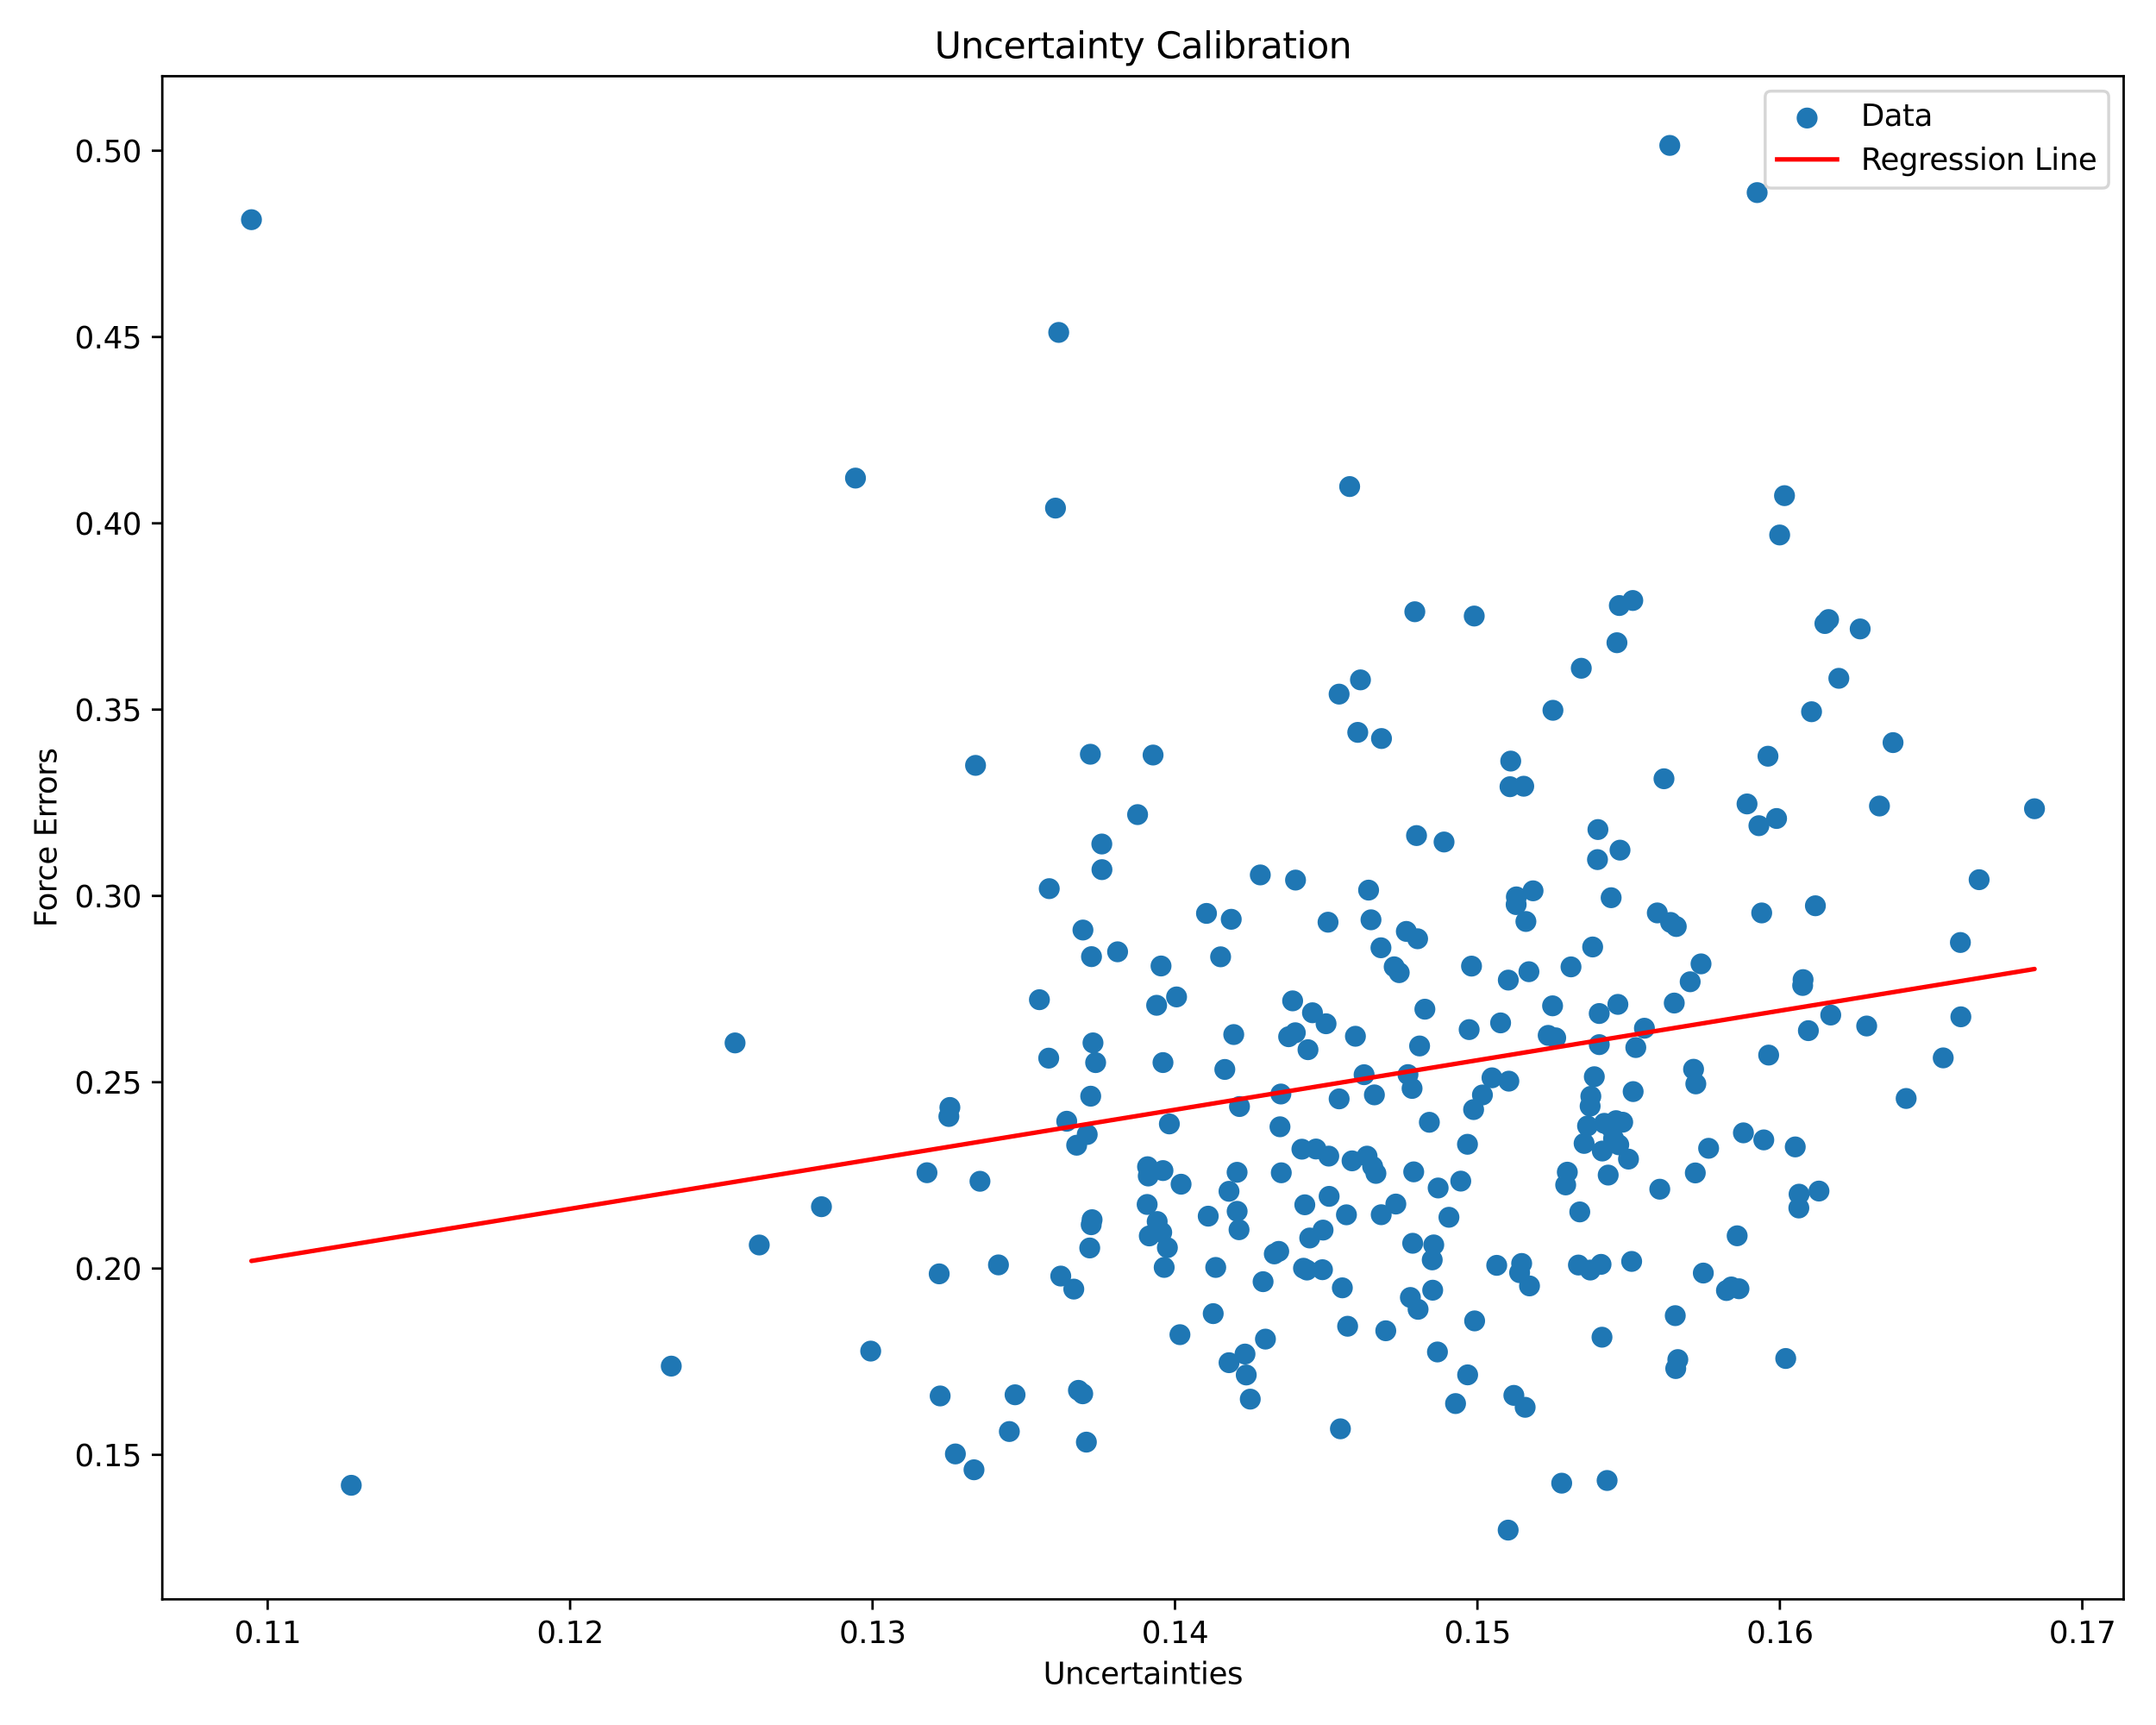 <?xml version="1.0" encoding="utf-8" standalone="no"?>
<!DOCTYPE svg PUBLIC "-//W3C//DTD SVG 1.1//EN"
  "http://www.w3.org/Graphics/SVG/1.1/DTD/svg11.dtd">
<svg xmlns:xlink="http://www.w3.org/1999/xlink" width="720pt" height="576pt" viewBox="0 0 720 576" xmlns="http://www.w3.org/2000/svg" version="1.1">
 <defs>
  <style type="text/css">*{stroke-linejoin: round; stroke-linecap: butt}</style>
 </defs>
 <g id="figure_1">
  <g id="patch_1">
   <path d="M 0 576 
L 720 576 
L 720 0 
L 0 0 
z
" style="fill: #ffffff"/>
  </g>
  <g id="axes_1">
   <g id="patch_2">
    <path d="M 54.2 534.04 
L 709.2 534.04 
L 709.2 25.44 
L 54.2 25.44 
z
" style="fill: #ffffff"/>
   </g>
   <g id="PathCollection_1">
    <defs>
     <path id="m705a60fde0" d="M 0 3 
C 0.796 3 1.559 2.684 2.121 2.121 
C 2.684 1.559 3 0.796 3 0 
C 3 -0.796 2.684 -1.559 2.121 -2.121 
C 1.559 -2.684 0.796 -3 0 -3 
C -0.796 -3 -1.559 -2.684 -2.121 -2.121 
C -2.684 -1.559 -3 -0.796 -3 0 
C -3 0.796 -2.684 1.559 -2.121 2.121 
C -1.559 2.684 -0.796 3 0 3 
z
" style="stroke: #1f77b4"/>
    </defs>
    <g clip-path="url(#p1c30ce572f)">
     <use xlink:href="#m705a60fde0" x="603.911" y="344.147" style="fill: #1f77b4; stroke: #1f77b4"/>
     <use xlink:href="#m705a60fde0" x="535.753" y="375.093" style="fill: #1f77b4; stroke: #1f77b4"/>
     <use xlink:href="#m705a60fde0" x="333.438" y="422.367" style="fill: #1f77b4; stroke: #1f77b4"/>
     <use xlink:href="#m705a60fde0" x="439.474" y="383.667" style="fill: #1f77b4; stroke: #1f77b4"/>
     <use xlink:href="#m705a60fde0" x="432.572" y="344.849" style="fill: #1f77b4; stroke: #1f77b4"/>
     <use xlink:href="#m705a60fde0" x="364.13" y="251.852" style="fill: #1f77b4; stroke: #1f77b4"/>
     <use xlink:href="#m705a60fde0" x="636.564" y="366.792" style="fill: #1f77b4; stroke: #1f77b4"/>
     <use xlink:href="#m705a60fde0" x="361.579" y="465.404" style="fill: #1f77b4; stroke: #1f77b4"/>
     <use xlink:href="#m705a60fde0" x="427.89" y="391.609" style="fill: #1f77b4; stroke: #1f77b4"/>
     <use xlink:href="#m705a60fde0" x="390.511" y="375.292" style="fill: #1f77b4; stroke: #1f77b4"/>
     <use xlink:href="#m705a60fde0" x="457.845" y="307.134" style="fill: #1f77b4; stroke: #1f77b4"/>
     <use xlink:href="#m705a60fde0" x="545.396" y="364.498" style="fill: #1f77b4; stroke: #1f77b4"/>
     <use xlink:href="#m705a60fde0" x="566.15" y="391.656" style="fill: #1f77b4; stroke: #1f77b4"/>
     <use xlink:href="#m705a60fde0" x="430.344" y="346.175" style="fill: #1f77b4; stroke: #1f77b4"/>
     <use xlink:href="#m705a60fde0" x="365.006" y="348.232" style="fill: #1f77b4; stroke: #1f77b4"/>
     <use xlink:href="#m705a60fde0" x="431.677" y="334.202" style="fill: #1f77b4; stroke: #1f77b4"/>
     <use xlink:href="#m705a60fde0" x="614.083" y="226.498" style="fill: #1f77b4; stroke: #1f77b4"/>
     <use xlink:href="#m705a60fde0" x="412.011" y="345.451" style="fill: #1f77b4; stroke: #1f77b4"/>
     <use xlink:href="#m705a60fde0" x="570.6" y="383.431" style="fill: #1f77b4; stroke: #1f77b4"/>
     <use xlink:href="#m705a60fde0" x="447.208" y="366.925" style="fill: #1f77b4; stroke: #1f77b4"/>
     <use xlink:href="#m705a60fde0" x="480.274" y="396.681" style="fill: #1f77b4; stroke: #1f77b4"/>
     <use xlink:href="#m705a60fde0" x="522.862" y="395.664" style="fill: #1f77b4; stroke: #1f77b4"/>
     <use xlink:href="#m705a60fde0" x="627.651" y="269.136" style="fill: #1f77b4; stroke: #1f77b4"/>
     <use xlink:href="#m705a60fde0" x="511.969" y="297.457" style="fill: #1f77b4; stroke: #1f77b4"/>
     <use xlink:href="#m705a60fde0" x="606.254" y="302.448" style="fill: #1f77b4; stroke: #1f77b4"/>
     <use xlink:href="#m705a60fde0" x="478.806" y="415.694" style="fill: #1f77b4; stroke: #1f77b4"/>
     <use xlink:href="#m705a60fde0" x="447.636" y="477.103" style="fill: #1f77b4; stroke: #1f77b4"/>
     <use xlink:href="#m705a60fde0" x="471.001" y="433.241" style="fill: #1f77b4; stroke: #1f77b4"/>
     <use xlink:href="#m705a60fde0" x="224.173" y="456.165" style="fill: #1f77b4; stroke: #1f77b4"/>
     <use xlink:href="#m705a60fde0" x="274.326" y="402.936" style="fill: #1f77b4; stroke: #1f77b4"/>
     <use xlink:href="#m705a60fde0" x="413.933" y="369.486" style="fill: #1f77b4; stroke: #1f77b4"/>
     <use xlink:href="#m705a60fde0" x="557.624" y="48.558" style="fill: #1f77b4; stroke: #1f77b4"/>
     <use xlink:href="#m705a60fde0" x="538.069" y="376.578" style="fill: #1f77b4; stroke: #1f77b4"/>
     <use xlink:href="#m705a60fde0" x="536.697" y="494.355" style="fill: #1f77b4; stroke: #1f77b4"/>
     <use xlink:href="#m705a60fde0" x="564.438" y="327.826" style="fill: #1f77b4; stroke: #1f77b4"/>
     <use xlink:href="#m705a60fde0" x="473.051" y="279.007" style="fill: #1f77b4; stroke: #1f77b4"/>
     <use xlink:href="#m705a60fde0" x="353.562" y="110.999" style="fill: #1f77b4; stroke: #1f77b4"/>
     <use xlink:href="#m705a60fde0" x="383.092" y="402.187" style="fill: #1f77b4; stroke: #1f77b4"/>
     <use xlink:href="#m705a60fde0" x="387.73" y="322.553" style="fill: #1f77b4; stroke: #1f77b4"/>
     <use xlink:href="#m705a60fde0" x="503.699" y="327.264" style="fill: #1f77b4; stroke: #1f77b4"/>
     <use xlink:href="#m705a60fde0" x="679.427" y="270.051" style="fill: #1f77b4; stroke: #1f77b4"/>
     <use xlink:href="#m705a60fde0" x="457.046" y="297.222" style="fill: #1f77b4; stroke: #1f77b4"/>
     <use xlink:href="#m705a60fde0" x="411.177" y="306.963" style="fill: #1f77b4; stroke: #1f77b4"/>
     <use xlink:href="#m705a60fde0" x="471.769" y="415.143" style="fill: #1f77b4; stroke: #1f77b4"/>
     <use xlink:href="#m705a60fde0" x="350.221" y="353.329" style="fill: #1f77b4; stroke: #1f77b4"/>
     <use xlink:href="#m705a60fde0" x="503.654" y="510.922" style="fill: #1f77b4; stroke: #1f77b4"/>
     <use xlink:href="#m705a60fde0" x="473.412" y="313.468" style="fill: #1f77b4; stroke: #1f77b4"/>
     <use xlink:href="#m705a60fde0" x="478.452" y="430.815" style="fill: #1f77b4; stroke: #1f77b4"/>
     <use xlink:href="#m705a60fde0" x="654.833" y="339.527" style="fill: #1f77b4; stroke: #1f77b4"/>
     <use xlink:href="#m705a60fde0" x="621.208" y="210.009" style="fill: #1f77b4; stroke: #1f77b4"/>
     <use xlink:href="#m705a60fde0" x="519.528" y="346.544" style="fill: #1f77b4; stroke: #1f77b4"/>
     <use xlink:href="#m705a60fde0" x="388.783" y="423.205" style="fill: #1f77b4; stroke: #1f77b4"/>
     <use xlink:href="#m705a60fde0" x="588.325" y="304.841" style="fill: #1f77b4; stroke: #1f77b4"/>
     <use xlink:href="#m705a60fde0" x="427.455" y="376.247" style="fill: #1f77b4; stroke: #1f77b4"/>
     <use xlink:href="#m705a60fde0" x="453.424" y="244.549" style="fill: #1f77b4; stroke: #1f77b4"/>
     <use xlink:href="#m705a60fde0" x="518.487" y="335.858" style="fill: #1f77b4; stroke: #1f77b4"/>
     <use xlink:href="#m705a60fde0" x="356.234" y="374.399" style="fill: #1f77b4; stroke: #1f77b4"/>
     <use xlink:href="#m705a60fde0" x="413.129" y="391.446" style="fill: #1f77b4; stroke: #1f77b4"/>
     <use xlink:href="#m705a60fde0" x="600.807" y="398.749" style="fill: #1f77b4; stroke: #1f77b4"/>
     <use xlink:href="#m705a60fde0" x="325.27" y="490.781" style="fill: #1f77b4; stroke: #1f77b4"/>
     <use xlink:href="#m705a60fde0" x="504.511" y="254.137" style="fill: #1f77b4; stroke: #1f77b4"/>
     <use xlink:href="#m705a60fde0" x="527.57" y="404.676" style="fill: #1f77b4; stroke: #1f77b4"/>
     <use xlink:href="#m705a60fde0" x="611.379" y="338.941" style="fill: #1f77b4; stroke: #1f77b4"/>
     <use xlink:href="#m705a60fde0" x="492.323" y="205.702" style="fill: #1f77b4; stroke: #1f77b4"/>
     <use xlink:href="#m705a60fde0" x="543.842" y="387.041" style="fill: #1f77b4; stroke: #1f77b4"/>
     <use xlink:href="#m705a60fde0" x="538.852" y="380.206" style="fill: #1f77b4; stroke: #1f77b4"/>
     <use xlink:href="#m705a60fde0" x="602.143" y="327.108" style="fill: #1f77b4; stroke: #1f77b4"/>
     <use xlink:href="#m705a60fde0" x="403.489" y="406.094" style="fill: #1f77b4; stroke: #1f77b4"/>
     <use xlink:href="#m705a60fde0" x="448.276" y="430.025" style="fill: #1f77b4; stroke: #1f77b4"/>
     <use xlink:href="#m705a60fde0" x="363.081" y="378.826" style="fill: #1f77b4; stroke: #1f77b4"/>
     <use xlink:href="#m705a60fde0" x="461.26" y="405.611" style="fill: #1f77b4; stroke: #1f77b4"/>
     <use xlink:href="#m705a60fde0" x="540.589" y="382.263" style="fill: #1f77b4; stroke: #1f77b4"/>
     <use xlink:href="#m705a60fde0" x="565.567" y="357.037" style="fill: #1f77b4; stroke: #1f77b4"/>
     <use xlink:href="#m705a60fde0" x="405.157" y="438.638" style="fill: #1f77b4; stroke: #1f77b4"/>
     <use xlink:href="#m705a60fde0" x="436.808" y="350.506" style="fill: #1f77b4; stroke: #1f77b4"/>
     <use xlink:href="#m705a60fde0" x="417.53" y="467.19" style="fill: #1f77b4; stroke: #1f77b4"/>
     <use xlink:href="#m705a60fde0" x="388.382" y="354.808" style="fill: #1f77b4; stroke: #1f77b4"/>
     <use xlink:href="#m705a60fde0" x="490.121" y="459.082" style="fill: #1f77b4; stroke: #1f77b4"/>
     <use xlink:href="#m705a60fde0" x="531.264" y="366.076" style="fill: #1f77b4; stroke: #1f77b4"/>
     <use xlink:href="#m705a60fde0" x="531.025" y="369.36" style="fill: #1f77b4; stroke: #1f77b4"/>
     <use xlink:href="#m705a60fde0" x="546.279" y="349.79" style="fill: #1f77b4; stroke: #1f77b4"/>
     <use xlink:href="#m705a60fde0" x="589.019" y="380.629" style="fill: #1f77b4; stroke: #1f77b4"/>
     <use xlink:href="#m705a60fde0" x="472.483" y="204.269" style="fill: #1f77b4; stroke: #1f77b4"/>
     <use xlink:href="#m705a60fde0" x="568.062" y="321.85" style="fill: #1f77b4; stroke: #1f77b4"/>
     <use xlink:href="#m705a60fde0" x="594.325" y="178.635" style="fill: #1f77b4; stroke: #1f77b4"/>
     <use xlink:href="#m705a60fde0" x="505.557" y="465.935" style="fill: #1f77b4; stroke: #1f77b4"/>
     <use xlink:href="#m705a60fde0" x="507.476" y="424.964" style="fill: #1f77b4; stroke: #1f77b4"/>
     <use xlink:href="#m705a60fde0" x="559.618" y="456.98" style="fill: #1f77b4; stroke: #1f77b4"/>
     <use xlink:href="#m705a60fde0" x="337.075" y="478.005" style="fill: #1f77b4; stroke: #1f77b4"/>
     <use xlink:href="#m705a60fde0" x="576.55" y="430.925" style="fill: #1f77b4; stroke: #1f77b4"/>
     <use xlink:href="#m705a60fde0" x="442.841" y="341.842" style="fill: #1f77b4; stroke: #1f77b4"/>
     <use xlink:href="#m705a60fde0" x="383.806" y="412.695" style="fill: #1f77b4; stroke: #1f77b4"/>
     <use xlink:href="#m705a60fde0" x="648.942" y="353.242" style="fill: #1f77b4; stroke: #1f77b4"/>
     <use xlink:href="#m705a60fde0" x="555.692" y="260.038" style="fill: #1f77b4; stroke: #1f77b4"/>
     <use xlink:href="#m705a60fde0" x="359.556" y="382.402" style="fill: #1f77b4; stroke: #1f77b4"/>
     <use xlink:href="#m705a60fde0" x="504.268" y="262.693" style="fill: #1f77b4; stroke: #1f77b4"/>
     <use xlink:href="#m705a60fde0" x="364.41" y="408.95" style="fill: #1f77b4; stroke: #1f77b4"/>
     <use xlink:href="#m705a60fde0" x="506.324" y="302.058" style="fill: #1f77b4; stroke: #1f77b4"/>
     <use xlink:href="#m705a60fde0" x="590.648" y="352.307" style="fill: #1f77b4; stroke: #1f77b4"/>
     <use xlink:href="#m705a60fde0" x="472.112" y="391.3" style="fill: #1f77b4; stroke: #1f77b4"/>
     <use xlink:href="#m705a60fde0" x="549.157" y="343.34" style="fill: #1f77b4; stroke: #1f77b4"/>
     <use xlink:href="#m705a60fde0" x="503.883" y="361.012" style="fill: #1f77b4; stroke: #1f77b4"/>
     <use xlink:href="#m705a60fde0" x="534.079" y="348.817" style="fill: #1f77b4; stroke: #1f77b4"/>
     <use xlink:href="#m705a60fde0" x="316.875" y="372.81" style="fill: #1f77b4; stroke: #1f77b4"/>
     <use xlink:href="#m705a60fde0" x="537.058" y="392.374" style="fill: #1f77b4; stroke: #1f77b4"/>
     <use xlink:href="#m705a60fde0" x="596.349" y="453.617" style="fill: #1f77b4; stroke: #1f77b4"/>
     <use xlink:href="#m705a60fde0" x="458.982" y="365.593" style="fill: #1f77b4; stroke: #1f77b4"/>
     <use xlink:href="#m705a60fde0" x="553.459" y="304.836" style="fill: #1f77b4; stroke: #1f77b4"/>
     <use xlink:href="#m705a60fde0" x="529.016" y="381.801" style="fill: #1f77b4; stroke: #1f77b4"/>
     <use xlink:href="#m705a60fde0" x="458.394" y="389.495" style="fill: #1f77b4; stroke: #1f77b4"/>
     <use xlink:href="#m705a60fde0" x="441.839" y="410.74" style="fill: #1f77b4; stroke: #1f77b4"/>
     <use xlink:href="#m705a60fde0" x="566.323" y="361.928" style="fill: #1f77b4; stroke: #1f77b4"/>
     <use xlink:href="#m705a60fde0" x="325.786" y="255.571" style="fill: #1f77b4; stroke: #1f77b4"/>
     <use xlink:href="#m705a60fde0" x="590.42" y="252.512" style="fill: #1f77b4; stroke: #1f77b4"/>
     <use xlink:href="#m705a60fde0" x="394.043" y="445.663" style="fill: #1f77b4; stroke: #1f77b4"/>
     <use xlink:href="#m705a60fde0" x="498.248" y="359.899" style="fill: #1f77b4; stroke: #1f77b4"/>
     <use xlink:href="#m705a60fde0" x="319.053" y="485.488" style="fill: #1f77b4; stroke: #1f77b4"/>
     <use xlink:href="#m705a60fde0" x="338.981" y="465.737" style="fill: #1f77b4; stroke: #1f77b4"/>
     <use xlink:href="#m705a60fde0" x="533.631" y="276.996" style="fill: #1f77b4; stroke: #1f77b4"/>
     <use xlink:href="#m705a60fde0" x="379.901" y="272.007" style="fill: #1f77b4; stroke: #1f77b4"/>
     <use xlink:href="#m705a60fde0" x="410.428" y="397.795" style="fill: #1f77b4; stroke: #1f77b4"/>
     <use xlink:href="#m705a60fde0" x="475.84" y="336.987" style="fill: #1f77b4; stroke: #1f77b4"/>
     <use xlink:href="#m705a60fde0" x="559.121" y="334.931" style="fill: #1f77b4; stroke: #1f77b4"/>
     <use xlink:href="#m705a60fde0" x="425.553" y="418.696" style="fill: #1f77b4; stroke: #1f77b4"/>
     <use xlink:href="#m705a60fde0" x="545.271" y="200.512" style="fill: #1f77b4; stroke: #1f77b4"/>
     <use xlink:href="#m705a60fde0" x="480.039" y="451.441" style="fill: #1f77b4; stroke: #1f77b4"/>
     <use xlink:href="#m705a60fde0" x="506.396" y="299.481" style="fill: #1f77b4; stroke: #1f77b4"/>
     <use xlink:href="#m705a60fde0" x="528.074" y="223.144" style="fill: #1f77b4; stroke: #1f77b4"/>
     <use xlink:href="#m705a60fde0" x="454.329" y="227.019" style="fill: #1f77b4; stroke: #1f77b4"/>
     <use xlink:href="#m705a60fde0" x="486.081" y="468.668" style="fill: #1f77b4; stroke: #1f77b4"/>
     <use xlink:href="#m705a60fde0" x="313.968" y="466.127" style="fill: #1f77b4; stroke: #1f77b4"/>
     <use xlink:href="#m705a60fde0" x="416.187" y="459.124" style="fill: #1f77b4; stroke: #1f77b4"/>
     <use xlink:href="#m705a60fde0" x="394.424" y="395.423" style="fill: #1f77b4; stroke: #1f77b4"/>
     <use xlink:href="#m705a60fde0" x="523.41" y="391.404" style="fill: #1f77b4; stroke: #1f77b4"/>
     <use xlink:href="#m705a60fde0" x="405.994" y="423.215" style="fill: #1f77b4; stroke: #1f77b4"/>
     <use xlink:href="#m705a60fde0" x="470.195" y="358.82" style="fill: #1f77b4; stroke: #1f77b4"/>
     <use xlink:href="#m705a60fde0" x="388.38" y="390.872" style="fill: #1f77b4; stroke: #1f77b4"/>
     <use xlink:href="#m705a60fde0" x="290.774" y="451.149" style="fill: #1f77b4; stroke: #1f77b4"/>
     <use xlink:href="#m705a60fde0" x="539.984" y="214.613" style="fill: #1f77b4; stroke: #1f77b4"/>
     <use xlink:href="#m705a60fde0" x="473.57" y="437.199" style="fill: #1f77b4; stroke: #1f77b4"/>
     <use xlink:href="#m705a60fde0" x="313.644" y="425.358" style="fill: #1f77b4; stroke: #1f77b4"/>
     <use xlink:href="#m705a60fde0" x="587.391" y="275.71" style="fill: #1f77b4; stroke: #1f77b4"/>
     <use xlink:href="#m705a60fde0" x="509.326" y="469.916" style="fill: #1f77b4; stroke: #1f77b4"/>
     <use xlink:href="#m705a60fde0" x="541.008" y="283.877" style="fill: #1f77b4; stroke: #1f77b4"/>
     <use xlink:href="#m705a60fde0" x="557.899" y="308.016" style="fill: #1f77b4; stroke: #1f77b4"/>
     <use xlink:href="#m705a60fde0" x="383.227" y="389.585" style="fill: #1f77b4; stroke: #1f77b4"/>
     <use xlink:href="#m705a60fde0" x="492.455" y="441.065" style="fill: #1f77b4; stroke: #1f77b4"/>
     <use xlink:href="#m705a60fde0" x="83.973" y="73.355" style="fill: #1f77b4; stroke: #1f77b4"/>
     <use xlink:href="#m705a60fde0" x="347.115" y="333.813" style="fill: #1f77b4; stroke: #1f77b4"/>
     <use xlink:href="#m705a60fde0" x="540.294" y="335.376" style="fill: #1f77b4; stroke: #1f77b4"/>
     <use xlink:href="#m705a60fde0" x="487.824" y="394.393" style="fill: #1f77b4; stroke: #1f77b4"/>
     <use xlink:href="#m705a60fde0" x="364.703" y="407.274" style="fill: #1f77b4; stroke: #1f77b4"/>
     <use xlink:href="#m705a60fde0" x="443.746" y="386.039" style="fill: #1f77b4; stroke: #1f77b4"/>
     <use xlink:href="#m705a60fde0" x="623.384" y="342.597" style="fill: #1f77b4; stroke: #1f77b4"/>
     <use xlink:href="#m705a60fde0" x="386.444" y="407.879" style="fill: #1f77b4; stroke: #1f77b4"/>
     <use xlink:href="#m705a60fde0" x="578.186" y="429.733" style="fill: #1f77b4; stroke: #1f77b4"/>
     <use xlink:href="#m705a60fde0" x="450.72" y="162.469" style="fill: #1f77b4; stroke: #1f77b4"/>
     <use xlink:href="#m705a60fde0" x="541.904" y="374.722" style="fill: #1f77b4; stroke: #1f77b4"/>
     <use xlink:href="#m705a60fde0" x="466.142" y="402.046" style="fill: #1f77b4; stroke: #1f77b4"/>
     <use xlink:href="#m705a60fde0" x="434.773" y="383.728" style="fill: #1f77b4; stroke: #1f77b4"/>
     <use xlink:href="#m705a60fde0" x="583.426" y="268.444" style="fill: #1f77b4; stroke: #1f77b4"/>
     <use xlink:href="#m705a60fde0" x="461.351" y="246.604" style="fill: #1f77b4; stroke: #1f77b4"/>
     <use xlink:href="#m705a60fde0" x="492.112" y="370.502" style="fill: #1f77b4; stroke: #1f77b4"/>
     <use xlink:href="#m705a60fde0" x="117.307" y="495.956" style="fill: #1f77b4; stroke: #1f77b4"/>
     <use xlink:href="#m705a60fde0" x="392.917" y="332.888" style="fill: #1f77b4; stroke: #1f77b4"/>
     <use xlink:href="#m705a60fde0" x="387.96" y="411.519" style="fill: #1f77b4; stroke: #1f77b4"/>
     <use xlink:href="#m705a60fde0" x="450.043" y="442.853" style="fill: #1f77b4; stroke: #1f77b4"/>
     <use xlink:href="#m705a60fde0" x="610.656" y="206.877" style="fill: #1f77b4; stroke: #1f77b4"/>
     <use xlink:href="#m705a60fde0" x="530.161" y="375.971" style="fill: #1f77b4; stroke: #1f77b4"/>
     <use xlink:href="#m705a60fde0" x="508.852" y="262.533" style="fill: #1f77b4; stroke: #1f77b4"/>
     <use xlink:href="#m705a60fde0" x="413.779" y="410.624" style="fill: #1f77b4; stroke: #1f77b4"/>
     <use xlink:href="#m705a60fde0" x="461.173" y="316.475" style="fill: #1f77b4; stroke: #1f77b4"/>
     <use xlink:href="#m705a60fde0" x="490.066" y="382.094" style="fill: #1f77b4; stroke: #1f77b4"/>
     <use xlink:href="#m705a60fde0" x="407.626" y="319.493" style="fill: #1f77b4; stroke: #1f77b4"/>
     <use xlink:href="#m705a60fde0" x="364.244" y="366.032" style="fill: #1f77b4; stroke: #1f77b4"/>
     <use xlink:href="#m705a60fde0" x="495.059" y="365.621" style="fill: #1f77b4; stroke: #1f77b4"/>
     <use xlink:href="#m705a60fde0" x="435.309" y="423.48" style="fill: #1f77b4; stroke: #1f77b4"/>
     <use xlink:href="#m705a60fde0" x="420.881" y="292.151" style="fill: #1f77b4; stroke: #1f77b4"/>
     <use xlink:href="#m705a60fde0" x="437.385" y="413.384" style="fill: #1f77b4; stroke: #1f77b4"/>
     <use xlink:href="#m705a60fde0" x="432.646" y="293.869" style="fill: #1f77b4; stroke: #1f77b4"/>
     <use xlink:href="#m705a60fde0" x="462.783" y="444.36" style="fill: #1f77b4; stroke: #1f77b4"/>
     <use xlink:href="#m705a60fde0" x="358.595" y="430.446" style="fill: #1f77b4; stroke: #1f77b4"/>
     <use xlink:href="#m705a60fde0" x="421.811" y="427.972" style="fill: #1f77b4; stroke: #1f77b4"/>
     <use xlink:href="#m705a60fde0" x="365.891" y="354.82" style="fill: #1f77b4; stroke: #1f77b4"/>
     <use xlink:href="#m705a60fde0" x="427.033" y="417.846" style="fill: #1f77b4; stroke: #1f77b4"/>
     <use xlink:href="#m705a60fde0" x="389.849" y="416.619" style="fill: #1f77b4; stroke: #1f77b4"/>
     <use xlink:href="#m705a60fde0" x="534.674" y="422.184" style="fill: #1f77b4; stroke: #1f77b4"/>
     <use xlink:href="#m705a60fde0" x="449.648" y="405.639" style="fill: #1f77b4; stroke: #1f77b4"/>
     <use xlink:href="#m705a60fde0" x="456.529" y="386.048" style="fill: #1f77b4; stroke: #1f77b4"/>
     <use xlink:href="#m705a60fde0" x="438.301" y="338.175" style="fill: #1f77b4; stroke: #1f77b4"/>
     <use xlink:href="#m705a60fde0" x="363.921" y="416.713" style="fill: #1f77b4; stroke: #1f77b4"/>
     <use xlink:href="#m705a60fde0" x="253.556" y="415.718" style="fill: #1f77b4; stroke: #1f77b4"/>
     <use xlink:href="#m705a60fde0" x="609.43" y="208.203" style="fill: #1f77b4; stroke: #1f77b4"/>
     <use xlink:href="#m705a60fde0" x="367.999" y="290.384" style="fill: #1f77b4; stroke: #1f77b4"/>
     <use xlink:href="#m705a60fde0" x="593.293" y="273.306" style="fill: #1f77b4; stroke: #1f77b4"/>
     <use xlink:href="#m705a60fde0" x="604.972" y="237.658" style="fill: #1f77b4; stroke: #1f77b4"/>
     <use xlink:href="#m705a60fde0" x="560.314" y="453.979" style="fill: #1f77b4; stroke: #1f77b4"/>
     <use xlink:href="#m705a60fde0" x="531.082" y="424.089" style="fill: #1f77b4; stroke: #1f77b4"/>
     <use xlink:href="#m705a60fde0" x="499.835" y="422.515" style="fill: #1f77b4; stroke: #1f77b4"/>
     <use xlink:href="#m705a60fde0" x="352.484" y="169.662" style="fill: #1f77b4; stroke: #1f77b4"/>
     <use xlink:href="#m705a60fde0" x="459.491" y="391.813" style="fill: #1f77b4; stroke: #1f77b4"/>
     <use xlink:href="#m705a60fde0" x="539.675" y="374.199" style="fill: #1f77b4; stroke: #1f77b4"/>
     <use xlink:href="#m705a60fde0" x="544.893" y="421.208" style="fill: #1f77b4; stroke: #1f77b4"/>
     <use xlink:href="#m705a60fde0" x="350.398" y="296.731" style="fill: #1f77b4; stroke: #1f77b4"/>
     <use xlink:href="#m705a60fde0" x="580.125" y="412.648" style="fill: #1f77b4; stroke: #1f77b4"/>
     <use xlink:href="#m705a60fde0" x="509.576" y="307.692" style="fill: #1f77b4; stroke: #1f77b4"/>
     <use xlink:href="#m705a60fde0" x="427.751" y="365.307" style="fill: #1f77b4; stroke: #1f77b4"/>
     <use xlink:href="#m705a60fde0" x="386.26" y="335.682" style="fill: #1f77b4; stroke: #1f77b4"/>
     <use xlink:href="#m705a60fde0" x="582.215" y="378.273" style="fill: #1f77b4; stroke: #1f77b4"/>
     <use xlink:href="#m705a60fde0" x="245.473" y="348.246" style="fill: #1f77b4; stroke: #1f77b4"/>
     <use xlink:href="#m705a60fde0" x="441.639" y="423.971" style="fill: #1f77b4; stroke: #1f77b4"/>
     <use xlink:href="#m705a60fde0" x="452.645" y="346.023" style="fill: #1f77b4; stroke: #1f77b4"/>
     <use xlink:href="#m705a60fde0" x="435.743" y="402.296" style="fill: #1f77b4; stroke: #1f77b4"/>
     <use xlink:href="#m705a60fde0" x="531.869" y="316.207" style="fill: #1f77b4; stroke: #1f77b4"/>
     <use xlink:href="#m705a60fde0" x="559.798" y="309.378" style="fill: #1f77b4; stroke: #1f77b4"/>
     <use xlink:href="#m705a60fde0" x="469.646" y="311.008" style="fill: #1f77b4; stroke: #1f77b4"/>
     <use xlink:href="#m705a60fde0" x="535.091" y="384.343" style="fill: #1f77b4; stroke: #1f77b4"/>
     <use xlink:href="#m705a60fde0" x="510.783" y="429.383" style="fill: #1f77b4; stroke: #1f77b4"/>
     <use xlink:href="#m705a60fde0" x="362.797" y="481.545" style="fill: #1f77b4; stroke: #1f77b4"/>
     <use xlink:href="#m705a60fde0" x="517.02" y="345.727" style="fill: #1f77b4; stroke: #1f77b4"/>
     <use xlink:href="#m705a60fde0" x="586.801" y="64.311" style="fill: #1f77b4; stroke: #1f77b4"/>
     <use xlink:href="#m705a60fde0" x="490.626" y="343.796" style="fill: #1f77b4; stroke: #1f77b4"/>
     <use xlink:href="#m705a60fde0" x="568.826" y="425.089" style="fill: #1f77b4; stroke: #1f77b4"/>
     <use xlink:href="#m705a60fde0" x="533.486" y="287.033" style="fill: #1f77b4; stroke: #1f77b4"/>
     <use xlink:href="#m705a60fde0" x="491.418" y="322.599" style="fill: #1f77b4; stroke: #1f77b4"/>
     <use xlink:href="#m705a60fde0" x="559.456" y="439.313" style="fill: #1f77b4; stroke: #1f77b4"/>
     <use xlink:href="#m705a60fde0" x="471.563" y="363.446" style="fill: #1f77b4; stroke: #1f77b4"/>
     <use xlink:href="#m705a60fde0" x="554.287" y="397.091" style="fill: #1f77b4; stroke: #1f77b4"/>
     <use xlink:href="#m705a60fde0" x="632.183" y="247.969" style="fill: #1f77b4; stroke: #1f77b4"/>
     <use xlink:href="#m705a60fde0" x="660.932" y="293.742" style="fill: #1f77b4; stroke: #1f77b4"/>
     <use xlink:href="#m705a60fde0" x="602.003" y="329.062" style="fill: #1f77b4; stroke: #1f77b4"/>
     <use xlink:href="#m705a60fde0" x="360.146" y="464.253" style="fill: #1f77b4; stroke: #1f77b4"/>
     <use xlink:href="#m705a60fde0" x="534.99" y="446.509" style="fill: #1f77b4; stroke: #1f77b4"/>
     <use xlink:href="#m705a60fde0" x="373.225" y="317.819" style="fill: #1f77b4; stroke: #1f77b4"/>
     <use xlink:href="#m705a60fde0" x="443.503" y="307.935" style="fill: #1f77b4; stroke: #1f77b4"/>
     <use xlink:href="#m705a60fde0" x="327.263" y="394.445" style="fill: #1f77b4; stroke: #1f77b4"/>
     <use xlink:href="#m705a60fde0" x="455.545" y="358.86" style="fill: #1f77b4; stroke: #1f77b4"/>
     <use xlink:href="#m705a60fde0" x="410.443" y="455.018" style="fill: #1f77b4; stroke: #1f77b4"/>
     <use xlink:href="#m705a60fde0" x="422.598" y="447.149" style="fill: #1f77b4; stroke: #1f77b4"/>
     <use xlink:href="#m705a60fde0" x="443.867" y="399.482" style="fill: #1f77b4; stroke: #1f77b4"/>
     <use xlink:href="#m705a60fde0" x="607.45" y="397.711" style="fill: #1f77b4; stroke: #1f77b4"/>
     <use xlink:href="#m705a60fde0" x="483.876" y="406.464" style="fill: #1f77b4; stroke: #1f77b4"/>
     <use xlink:href="#m705a60fde0" x="309.568" y="391.587" style="fill: #1f77b4; stroke: #1f77b4"/>
     <use xlink:href="#m705a60fde0" x="364.508" y="319.437" style="fill: #1f77b4; stroke: #1f77b4"/>
     <use xlink:href="#m705a60fde0" x="413.148" y="404.478" style="fill: #1f77b4; stroke: #1f77b4"/>
     <use xlink:href="#m705a60fde0" x="409.03" y="357.103" style="fill: #1f77b4; stroke: #1f77b4"/>
     <use xlink:href="#m705a60fde0" x="383.463" y="392.686" style="fill: #1f77b4; stroke: #1f77b4"/>
     <use xlink:href="#m705a60fde0" x="599.527" y="382.972" style="fill: #1f77b4; stroke: #1f77b4"/>
     <use xlink:href="#m705a60fde0" x="436.464" y="424.085" style="fill: #1f77b4; stroke: #1f77b4"/>
     <use xlink:href="#m705a60fde0" x="600.725" y="403.365" style="fill: #1f77b4; stroke: #1f77b4"/>
     <use xlink:href="#m705a60fde0" x="361.654" y="310.549" style="fill: #1f77b4; stroke: #1f77b4"/>
     <use xlink:href="#m705a60fde0" x="474.079" y="349.264" style="fill: #1f77b4; stroke: #1f77b4"/>
     <use xlink:href="#m705a60fde0" x="524.64" y="322.853" style="fill: #1f77b4; stroke: #1f77b4"/>
     <use xlink:href="#m705a60fde0" x="521.53" y="495.25" style="fill: #1f77b4; stroke: #1f77b4"/>
     <use xlink:href="#m705a60fde0" x="532.425" y="359.532" style="fill: #1f77b4; stroke: #1f77b4"/>
     <use xlink:href="#m705a60fde0" x="467.272" y="324.783" style="fill: #1f77b4; stroke: #1f77b4"/>
     <use xlink:href="#m705a60fde0" x="654.68" y="314.715" style="fill: #1f77b4; stroke: #1f77b4"/>
     <use xlink:href="#m705a60fde0" x="527.12" y="422.412" style="fill: #1f77b4; stroke: #1f77b4"/>
     <use xlink:href="#m705a60fde0" x="508.163" y="421.888" style="fill: #1f77b4; stroke: #1f77b4"/>
     <use xlink:href="#m705a60fde0" x="447.197" y="231.775" style="fill: #1f77b4; stroke: #1f77b4"/>
     <use xlink:href="#m705a60fde0" x="534.067" y="338.427" style="fill: #1f77b4; stroke: #1f77b4"/>
     <use xlink:href="#m705a60fde0" x="510.586" y="324.468" style="fill: #1f77b4; stroke: #1f77b4"/>
     <use xlink:href="#m705a60fde0" x="580.734" y="430.332" style="fill: #1f77b4; stroke: #1f77b4"/>
     <use xlink:href="#m705a60fde0" x="538.043" y="299.758" style="fill: #1f77b4; stroke: #1f77b4"/>
     <use xlink:href="#m705a60fde0" x="540.779" y="202.194" style="fill: #1f77b4; stroke: #1f77b4"/>
     <use xlink:href="#m705a60fde0" x="415.771" y="452.137" style="fill: #1f77b4; stroke: #1f77b4"/>
     <use xlink:href="#m705a60fde0" x="482.244" y="281.155" style="fill: #1f77b4; stroke: #1f77b4"/>
     <use xlink:href="#m705a60fde0" x="285.69" y="159.641" style="fill: #1f77b4; stroke: #1f77b4"/>
     <use xlink:href="#m705a60fde0" x="354.241" y="426.098" style="fill: #1f77b4; stroke: #1f77b4"/>
     <use xlink:href="#m705a60fde0" x="478.297" y="420.693" style="fill: #1f77b4; stroke: #1f77b4"/>
     <use xlink:href="#m705a60fde0" x="595.94" y="165.506" style="fill: #1f77b4; stroke: #1f77b4"/>
     <use xlink:href="#m705a60fde0" x="367.952" y="281.825" style="fill: #1f77b4; stroke: #1f77b4"/>
     <use xlink:href="#m705a60fde0" x="451.519" y="387.623" style="fill: #1f77b4; stroke: #1f77b4"/>
     <use xlink:href="#m705a60fde0" x="385.071" y="252.115" style="fill: #1f77b4; stroke: #1f77b4"/>
     <use xlink:href="#m705a60fde0" x="501.132" y="341.556" style="fill: #1f77b4; stroke: #1f77b4"/>
     <use xlink:href="#m705a60fde0" x="477.338" y="374.746" style="fill: #1f77b4; stroke: #1f77b4"/>
     <use xlink:href="#m705a60fde0" x="317.216" y="369.792" style="fill: #1f77b4; stroke: #1f77b4"/>
     <use xlink:href="#m705a60fde0" x="402.908" y="304.999" style="fill: #1f77b4; stroke: #1f77b4"/>
     <use xlink:href="#m705a60fde0" x="465.586" y="322.829" style="fill: #1f77b4; stroke: #1f77b4"/>
     <use xlink:href="#m705a60fde0" x="518.612" y="237.181" style="fill: #1f77b4; stroke: #1f77b4"/>
    </g>
   </g>
   <g id="matplotlib.axis_1">
    <g id="xtick_1">
     <g id="line2d_1">
      <defs>
       <path id="mc1e9c38855" d="M 0 0 
L 0 3.5 
" style="stroke: #000000; stroke-width: 0.8"/>
      </defs>
      <g>
       <use xlink:href="#mc1e9c38855" x="89.392" y="534.04" style="stroke: #000000; stroke-width: 0.8"/>
      </g>
     </g>
     <g id="text_1">
      <!-- 0.11 -->
      <g transform="translate(78.259 548.638) scale(0.1 -0.1)">
       <defs>
        <path id="DejaVuSans-30" d="M 2034 4250 
Q 1547 4250 1301 3770 
Q 1056 3291 1056 2328 
Q 1056 1369 1301 889 
Q 1547 409 2034 409 
Q 2525 409 2770 889 
Q 3016 1369 3016 2328 
Q 3016 3291 2770 3770 
Q 2525 4250 2034 4250 
z
M 2034 4750 
Q 2819 4750 3233 4129 
Q 3647 3509 3647 2328 
Q 3647 1150 3233 529 
Q 2819 -91 2034 -91 
Q 1250 -91 836 529 
Q 422 1150 422 2328 
Q 422 3509 836 4129 
Q 1250 4750 2034 4750 
z
" transform="scale(0.016)"/>
        <path id="DejaVuSans-2e" d="M 684 794 
L 1344 794 
L 1344 0 
L 684 0 
L 684 794 
z
" transform="scale(0.016)"/>
        <path id="DejaVuSans-31" d="M 794 531 
L 1825 531 
L 1825 4091 
L 703 3866 
L 703 4441 
L 1819 4666 
L 2450 4666 
L 2450 531 
L 3481 531 
L 3481 0 
L 794 0 
L 794 531 
z
" transform="scale(0.016)"/>
       </defs>
       <use xlink:href="#DejaVuSans-30"/>
       <use xlink:href="#DejaVuSans-2e" x="63.623"/>
       <use xlink:href="#DejaVuSans-31" x="95.41"/>
       <use xlink:href="#DejaVuSans-31" x="159.033"/>
      </g>
     </g>
    </g>
    <g id="xtick_2">
     <g id="line2d_2">
      <g>
       <use xlink:href="#mc1e9c38855" x="190.392" y="534.04" style="stroke: #000000; stroke-width: 0.8"/>
      </g>
     </g>
     <g id="text_2">
      <!-- 0.12 -->
      <g transform="translate(179.259 548.638) scale(0.1 -0.1)">
       <defs>
        <path id="DejaVuSans-32" d="M 1228 531 
L 3431 531 
L 3431 0 
L 469 0 
L 469 531 
Q 828 903 1448 1529 
Q 2069 2156 2228 2338 
Q 2531 2678 2651 2914 
Q 2772 3150 2772 3378 
Q 2772 3750 2511 3984 
Q 2250 4219 1831 4219 
Q 1534 4219 1204 4116 
Q 875 4013 500 3803 
L 500 4441 
Q 881 4594 1212 4672 
Q 1544 4750 1819 4750 
Q 2544 4750 2975 4387 
Q 3406 4025 3406 3419 
Q 3406 3131 3298 2873 
Q 3191 2616 2906 2266 
Q 2828 2175 2409 1742 
Q 1991 1309 1228 531 
z
" transform="scale(0.016)"/>
       </defs>
       <use xlink:href="#DejaVuSans-30"/>
       <use xlink:href="#DejaVuSans-2e" x="63.623"/>
       <use xlink:href="#DejaVuSans-31" x="95.41"/>
       <use xlink:href="#DejaVuSans-32" x="159.033"/>
      </g>
     </g>
    </g>
    <g id="xtick_3">
     <g id="line2d_3">
      <g>
       <use xlink:href="#mc1e9c38855" x="291.392" y="534.04" style="stroke: #000000; stroke-width: 0.8"/>
      </g>
     </g>
     <g id="text_3">
      <!-- 0.13 -->
      <g transform="translate(280.259 548.638) scale(0.1 -0.1)">
       <defs>
        <path id="DejaVuSans-33" d="M 2597 2516 
Q 3050 2419 3304 2112 
Q 3559 1806 3559 1356 
Q 3559 666 3084 287 
Q 2609 -91 1734 -91 
Q 1441 -91 1130 -33 
Q 819 25 488 141 
L 488 750 
Q 750 597 1062 519 
Q 1375 441 1716 441 
Q 2309 441 2620 675 
Q 2931 909 2931 1356 
Q 2931 1769 2642 2001 
Q 2353 2234 1838 2234 
L 1294 2234 
L 1294 2753 
L 1863 2753 
Q 2328 2753 2575 2939 
Q 2822 3125 2822 3475 
Q 2822 3834 2567 4026 
Q 2313 4219 1838 4219 
Q 1578 4219 1281 4162 
Q 984 4106 628 3988 
L 628 4550 
Q 988 4650 1302 4700 
Q 1616 4750 1894 4750 
Q 2613 4750 3031 4423 
Q 3450 4097 3450 3541 
Q 3450 3153 3228 2886 
Q 3006 2619 2597 2516 
z
" transform="scale(0.016)"/>
       </defs>
       <use xlink:href="#DejaVuSans-30"/>
       <use xlink:href="#DejaVuSans-2e" x="63.623"/>
       <use xlink:href="#DejaVuSans-31" x="95.41"/>
       <use xlink:href="#DejaVuSans-33" x="159.033"/>
      </g>
     </g>
    </g>
    <g id="xtick_4">
     <g id="line2d_4">
      <g>
       <use xlink:href="#mc1e9c38855" x="392.392" y="534.04" style="stroke: #000000; stroke-width: 0.8"/>
      </g>
     </g>
     <g id="text_4">
      <!-- 0.14 -->
      <g transform="translate(381.259 548.638) scale(0.1 -0.1)">
       <defs>
        <path id="DejaVuSans-34" d="M 2419 4116 
L 825 1625 
L 2419 1625 
L 2419 4116 
z
M 2253 4666 
L 3047 4666 
L 3047 1625 
L 3713 1625 
L 3713 1100 
L 3047 1100 
L 3047 0 
L 2419 0 
L 2419 1100 
L 313 1100 
L 313 1709 
L 2253 4666 
z
" transform="scale(0.016)"/>
       </defs>
       <use xlink:href="#DejaVuSans-30"/>
       <use xlink:href="#DejaVuSans-2e" x="63.623"/>
       <use xlink:href="#DejaVuSans-31" x="95.41"/>
       <use xlink:href="#DejaVuSans-34" x="159.033"/>
      </g>
     </g>
    </g>
    <g id="xtick_5">
     <g id="line2d_5">
      <g>
       <use xlink:href="#mc1e9c38855" x="493.392" y="534.04" style="stroke: #000000; stroke-width: 0.8"/>
      </g>
     </g>
     <g id="text_5">
      <!-- 0.15 -->
      <g transform="translate(482.259 548.638) scale(0.1 -0.1)">
       <defs>
        <path id="DejaVuSans-35" d="M 691 4666 
L 3169 4666 
L 3169 4134 
L 1269 4134 
L 1269 2991 
Q 1406 3038 1543 3061 
Q 1681 3084 1819 3084 
Q 2600 3084 3056 2656 
Q 3513 2228 3513 1497 
Q 3513 744 3044 326 
Q 2575 -91 1722 -91 
Q 1428 -91 1123 -41 
Q 819 9 494 109 
L 494 744 
Q 775 591 1075 516 
Q 1375 441 1709 441 
Q 2250 441 2565 725 
Q 2881 1009 2881 1497 
Q 2881 1984 2565 2268 
Q 2250 2553 1709 2553 
Q 1456 2553 1204 2497 
Q 953 2441 691 2322 
L 691 4666 
z
" transform="scale(0.016)"/>
       </defs>
       <use xlink:href="#DejaVuSans-30"/>
       <use xlink:href="#DejaVuSans-2e" x="63.623"/>
       <use xlink:href="#DejaVuSans-31" x="95.41"/>
       <use xlink:href="#DejaVuSans-35" x="159.033"/>
      </g>
     </g>
    </g>
    <g id="xtick_6">
     <g id="line2d_6">
      <g>
       <use xlink:href="#mc1e9c38855" x="594.392" y="534.04" style="stroke: #000000; stroke-width: 0.8"/>
      </g>
     </g>
     <g id="text_6">
      <!-- 0.16 -->
      <g transform="translate(583.259 548.638) scale(0.1 -0.1)">
       <defs>
        <path id="DejaVuSans-36" d="M 2113 2584 
Q 1688 2584 1439 2293 
Q 1191 2003 1191 1497 
Q 1191 994 1439 701 
Q 1688 409 2113 409 
Q 2538 409 2786 701 
Q 3034 994 3034 1497 
Q 3034 2003 2786 2293 
Q 2538 2584 2113 2584 
z
M 3366 4563 
L 3366 3988 
Q 3128 4100 2886 4159 
Q 2644 4219 2406 4219 
Q 1781 4219 1451 3797 
Q 1122 3375 1075 2522 
Q 1259 2794 1537 2939 
Q 1816 3084 2150 3084 
Q 2853 3084 3261 2657 
Q 3669 2231 3669 1497 
Q 3669 778 3244 343 
Q 2819 -91 2113 -91 
Q 1303 -91 875 529 
Q 447 1150 447 2328 
Q 447 3434 972 4092 
Q 1497 4750 2381 4750 
Q 2619 4750 2861 4703 
Q 3103 4656 3366 4563 
z
" transform="scale(0.016)"/>
       </defs>
       <use xlink:href="#DejaVuSans-30"/>
       <use xlink:href="#DejaVuSans-2e" x="63.623"/>
       <use xlink:href="#DejaVuSans-31" x="95.41"/>
       <use xlink:href="#DejaVuSans-36" x="159.033"/>
      </g>
     </g>
    </g>
    <g id="xtick_7">
     <g id="line2d_7">
      <g>
       <use xlink:href="#mc1e9c38855" x="695.392" y="534.04" style="stroke: #000000; stroke-width: 0.8"/>
      </g>
     </g>
     <g id="text_7">
      <!-- 0.17 -->
      <g transform="translate(684.259 548.638) scale(0.1 -0.1)">
       <defs>
        <path id="DejaVuSans-37" d="M 525 4666 
L 3525 4666 
L 3525 4397 
L 1831 0 
L 1172 0 
L 2766 4134 
L 525 4134 
L 525 4666 
z
" transform="scale(0.016)"/>
       </defs>
       <use xlink:href="#DejaVuSans-30"/>
       <use xlink:href="#DejaVuSans-2e" x="63.623"/>
       <use xlink:href="#DejaVuSans-31" x="95.41"/>
       <use xlink:href="#DejaVuSans-37" x="159.033"/>
      </g>
     </g>
    </g>
    <g id="text_8">
     <!-- Uncertainties -->
     <g transform="translate(348.378 562.317) scale(0.1 -0.1)">
      <defs>
       <path id="DejaVuSans-55" d="M 556 4666 
L 1191 4666 
L 1191 1831 
Q 1191 1081 1462 751 
Q 1734 422 2344 422 
Q 2950 422 3222 751 
Q 3494 1081 3494 1831 
L 3494 4666 
L 4128 4666 
L 4128 1753 
Q 4128 841 3676 375 
Q 3225 -91 2344 -91 
Q 1459 -91 1007 375 
Q 556 841 556 1753 
L 556 4666 
z
" transform="scale(0.016)"/>
       <path id="DejaVuSans-6e" d="M 3513 2113 
L 3513 0 
L 2938 0 
L 2938 2094 
Q 2938 2591 2744 2837 
Q 2550 3084 2163 3084 
Q 1697 3084 1428 2787 
Q 1159 2491 1159 1978 
L 1159 0 
L 581 0 
L 581 3500 
L 1159 3500 
L 1159 2956 
Q 1366 3272 1645 3428 
Q 1925 3584 2291 3584 
Q 2894 3584 3203 3211 
Q 3513 2838 3513 2113 
z
" transform="scale(0.016)"/>
       <path id="DejaVuSans-63" d="M 3122 3366 
L 3122 2828 
Q 2878 2963 2633 3030 
Q 2388 3097 2138 3097 
Q 1578 3097 1268 2742 
Q 959 2388 959 1747 
Q 959 1106 1268 751 
Q 1578 397 2138 397 
Q 2388 397 2633 464 
Q 2878 531 3122 666 
L 3122 134 
Q 2881 22 2623 -34 
Q 2366 -91 2075 -91 
Q 1284 -91 818 406 
Q 353 903 353 1747 
Q 353 2603 823 3093 
Q 1294 3584 2113 3584 
Q 2378 3584 2631 3529 
Q 2884 3475 3122 3366 
z
" transform="scale(0.016)"/>
       <path id="DejaVuSans-65" d="M 3597 1894 
L 3597 1613 
L 953 1613 
Q 991 1019 1311 708 
Q 1631 397 2203 397 
Q 2534 397 2845 478 
Q 3156 559 3463 722 
L 3463 178 
Q 3153 47 2828 -22 
Q 2503 -91 2169 -91 
Q 1331 -91 842 396 
Q 353 884 353 1716 
Q 353 2575 817 3079 
Q 1281 3584 2069 3584 
Q 2775 3584 3186 3129 
Q 3597 2675 3597 1894 
z
M 3022 2063 
Q 3016 2534 2758 2815 
Q 2500 3097 2075 3097 
Q 1594 3097 1305 2825 
Q 1016 2553 972 2059 
L 3022 2063 
z
" transform="scale(0.016)"/>
       <path id="DejaVuSans-72" d="M 2631 2963 
Q 2534 3019 2420 3045 
Q 2306 3072 2169 3072 
Q 1681 3072 1420 2755 
Q 1159 2438 1159 1844 
L 1159 0 
L 581 0 
L 581 3500 
L 1159 3500 
L 1159 2956 
Q 1341 3275 1631 3429 
Q 1922 3584 2338 3584 
Q 2397 3584 2469 3576 
Q 2541 3569 2628 3553 
L 2631 2963 
z
" transform="scale(0.016)"/>
       <path id="DejaVuSans-74" d="M 1172 4494 
L 1172 3500 
L 2356 3500 
L 2356 3053 
L 1172 3053 
L 1172 1153 
Q 1172 725 1289 603 
Q 1406 481 1766 481 
L 2356 481 
L 2356 0 
L 1766 0 
Q 1100 0 847 248 
Q 594 497 594 1153 
L 594 3053 
L 172 3053 
L 172 3500 
L 594 3500 
L 594 4494 
L 1172 4494 
z
" transform="scale(0.016)"/>
       <path id="DejaVuSans-61" d="M 2194 1759 
Q 1497 1759 1228 1600 
Q 959 1441 959 1056 
Q 959 750 1161 570 
Q 1363 391 1709 391 
Q 2188 391 2477 730 
Q 2766 1069 2766 1631 
L 2766 1759 
L 2194 1759 
z
M 3341 1997 
L 3341 0 
L 2766 0 
L 2766 531 
Q 2569 213 2275 61 
Q 1981 -91 1556 -91 
Q 1019 -91 701 211 
Q 384 513 384 1019 
Q 384 1609 779 1909 
Q 1175 2209 1959 2209 
L 2766 2209 
L 2766 2266 
Q 2766 2663 2505 2880 
Q 2244 3097 1772 3097 
Q 1472 3097 1187 3025 
Q 903 2953 641 2809 
L 641 3341 
Q 956 3463 1253 3523 
Q 1550 3584 1831 3584 
Q 2591 3584 2966 3190 
Q 3341 2797 3341 1997 
z
" transform="scale(0.016)"/>
       <path id="DejaVuSans-69" d="M 603 3500 
L 1178 3500 
L 1178 0 
L 603 0 
L 603 3500 
z
M 603 4863 
L 1178 4863 
L 1178 4134 
L 603 4134 
L 603 4863 
z
" transform="scale(0.016)"/>
       <path id="DejaVuSans-73" d="M 2834 3397 
L 2834 2853 
Q 2591 2978 2328 3040 
Q 2066 3103 1784 3103 
Q 1356 3103 1142 2972 
Q 928 2841 928 2578 
Q 928 2378 1081 2264 
Q 1234 2150 1697 2047 
L 1894 2003 
Q 2506 1872 2764 1633 
Q 3022 1394 3022 966 
Q 3022 478 2636 193 
Q 2250 -91 1575 -91 
Q 1294 -91 989 -36 
Q 684 19 347 128 
L 347 722 
Q 666 556 975 473 
Q 1284 391 1588 391 
Q 1994 391 2212 530 
Q 2431 669 2431 922 
Q 2431 1156 2273 1281 
Q 2116 1406 1581 1522 
L 1381 1569 
Q 847 1681 609 1914 
Q 372 2147 372 2553 
Q 372 3047 722 3315 
Q 1072 3584 1716 3584 
Q 2034 3584 2315 3537 
Q 2597 3491 2834 3397 
z
" transform="scale(0.016)"/>
      </defs>
      <use xlink:href="#DejaVuSans-55"/>
      <use xlink:href="#DejaVuSans-6e" x="73.193"/>
      <use xlink:href="#DejaVuSans-63" x="136.572"/>
      <use xlink:href="#DejaVuSans-65" x="191.553"/>
      <use xlink:href="#DejaVuSans-72" x="253.076"/>
      <use xlink:href="#DejaVuSans-74" x="294.189"/>
      <use xlink:href="#DejaVuSans-61" x="333.398"/>
      <use xlink:href="#DejaVuSans-69" x="394.678"/>
      <use xlink:href="#DejaVuSans-6e" x="422.461"/>
      <use xlink:href="#DejaVuSans-74" x="485.84"/>
      <use xlink:href="#DejaVuSans-69" x="525.049"/>
      <use xlink:href="#DejaVuSans-65" x="552.832"/>
      <use xlink:href="#DejaVuSans-73" x="614.355"/>
     </g>
    </g>
   </g>
   <g id="matplotlib.axis_2">
    <g id="ytick_1">
     <g id="line2d_8">
      <defs>
       <path id="me955696545" d="M 0 0 
L -3.5 0 
" style="stroke: #000000; stroke-width: 0.8"/>
      </defs>
      <g>
       <use xlink:href="#me955696545" x="54.2" y="485.789" style="stroke: #000000; stroke-width: 0.8"/>
      </g>
     </g>
     <g id="text_9">
      <!-- 0.15 -->
      <g transform="translate(24.934 489.588) scale(0.1 -0.1)">
       <use xlink:href="#DejaVuSans-30"/>
       <use xlink:href="#DejaVuSans-2e" x="63.623"/>
       <use xlink:href="#DejaVuSans-31" x="95.41"/>
       <use xlink:href="#DejaVuSans-35" x="159.033"/>
      </g>
     </g>
    </g>
    <g id="ytick_2">
     <g id="line2d_9">
      <g>
       <use xlink:href="#me955696545" x="54.2" y="423.58" style="stroke: #000000; stroke-width: 0.8"/>
      </g>
     </g>
     <g id="text_10">
      <!-- 0.20 -->
      <g transform="translate(24.934 427.379) scale(0.1 -0.1)">
       <use xlink:href="#DejaVuSans-30"/>
       <use xlink:href="#DejaVuSans-2e" x="63.623"/>
       <use xlink:href="#DejaVuSans-32" x="95.41"/>
       <use xlink:href="#DejaVuSans-30" x="159.033"/>
      </g>
     </g>
    </g>
    <g id="ytick_3">
     <g id="line2d_10">
      <g>
       <use xlink:href="#me955696545" x="54.2" y="361.37" style="stroke: #000000; stroke-width: 0.8"/>
      </g>
     </g>
     <g id="text_11">
      <!-- 0.25 -->
      <g transform="translate(24.934 365.17) scale(0.1 -0.1)">
       <use xlink:href="#DejaVuSans-30"/>
       <use xlink:href="#DejaVuSans-2e" x="63.623"/>
       <use xlink:href="#DejaVuSans-32" x="95.41"/>
       <use xlink:href="#DejaVuSans-35" x="159.033"/>
      </g>
     </g>
    </g>
    <g id="ytick_4">
     <g id="line2d_11">
      <g>
       <use xlink:href="#me955696545" x="54.2" y="299.161" style="stroke: #000000; stroke-width: 0.8"/>
      </g>
     </g>
     <g id="text_12">
      <!-- 0.30 -->
      <g transform="translate(24.934 302.96) scale(0.1 -0.1)">
       <use xlink:href="#DejaVuSans-30"/>
       <use xlink:href="#DejaVuSans-2e" x="63.623"/>
       <use xlink:href="#DejaVuSans-33" x="95.41"/>
       <use xlink:href="#DejaVuSans-30" x="159.033"/>
      </g>
     </g>
    </g>
    <g id="ytick_5">
     <g id="line2d_12">
      <g>
       <use xlink:href="#me955696545" x="54.2" y="236.952" style="stroke: #000000; stroke-width: 0.8"/>
      </g>
     </g>
     <g id="text_13">
      <!-- 0.35 -->
      <g transform="translate(24.934 240.751) scale(0.1 -0.1)">
       <use xlink:href="#DejaVuSans-30"/>
       <use xlink:href="#DejaVuSans-2e" x="63.623"/>
       <use xlink:href="#DejaVuSans-33" x="95.41"/>
       <use xlink:href="#DejaVuSans-35" x="159.033"/>
      </g>
     </g>
    </g>
    <g id="ytick_6">
     <g id="line2d_13">
      <g>
       <use xlink:href="#me955696545" x="54.2" y="174.742" style="stroke: #000000; stroke-width: 0.8"/>
      </g>
     </g>
     <g id="text_14">
      <!-- 0.40 -->
      <g transform="translate(24.934 178.541) scale(0.1 -0.1)">
       <use xlink:href="#DejaVuSans-30"/>
       <use xlink:href="#DejaVuSans-2e" x="63.623"/>
       <use xlink:href="#DejaVuSans-34" x="95.41"/>
       <use xlink:href="#DejaVuSans-30" x="159.033"/>
      </g>
     </g>
    </g>
    <g id="ytick_7">
     <g id="line2d_14">
      <g>
       <use xlink:href="#me955696545" x="54.2" y="112.533" style="stroke: #000000; stroke-width: 0.8"/>
      </g>
     </g>
     <g id="text_15">
      <!-- 0.45 -->
      <g transform="translate(24.934 116.332) scale(0.1 -0.1)">
       <use xlink:href="#DejaVuSans-30"/>
       <use xlink:href="#DejaVuSans-2e" x="63.623"/>
       <use xlink:href="#DejaVuSans-34" x="95.41"/>
       <use xlink:href="#DejaVuSans-35" x="159.033"/>
      </g>
     </g>
    </g>
    <g id="ytick_8">
     <g id="line2d_15">
      <g>
       <use xlink:href="#me955696545" x="54.2" y="50.323" style="stroke: #000000; stroke-width: 0.8"/>
      </g>
     </g>
     <g id="text_16">
      <!-- 0.50 -->
      <g transform="translate(24.934 54.122) scale(0.1 -0.1)">
       <use xlink:href="#DejaVuSans-30"/>
       <use xlink:href="#DejaVuSans-2e" x="63.623"/>
       <use xlink:href="#DejaVuSans-35" x="95.41"/>
       <use xlink:href="#DejaVuSans-30" x="159.033"/>
      </g>
     </g>
    </g>
    <g id="text_17">
     <!-- Force Errors -->
     <g transform="translate(18.855 309.642) rotate(-90) scale(0.1 -0.1)">
      <defs>
       <path id="DejaVuSans-46" d="M 628 4666 
L 3309 4666 
L 3309 4134 
L 1259 4134 
L 1259 2759 
L 3109 2759 
L 3109 2228 
L 1259 2228 
L 1259 0 
L 628 0 
L 628 4666 
z
" transform="scale(0.016)"/>
       <path id="DejaVuSans-6f" d="M 1959 3097 
Q 1497 3097 1228 2736 
Q 959 2375 959 1747 
Q 959 1119 1226 758 
Q 1494 397 1959 397 
Q 2419 397 2687 759 
Q 2956 1122 2956 1747 
Q 2956 2369 2687 2733 
Q 2419 3097 1959 3097 
z
M 1959 3584 
Q 2709 3584 3137 3096 
Q 3566 2609 3566 1747 
Q 3566 888 3137 398 
Q 2709 -91 1959 -91 
Q 1206 -91 779 398 
Q 353 888 353 1747 
Q 353 2609 779 3096 
Q 1206 3584 1959 3584 
z
" transform="scale(0.016)"/>
       <path id="DejaVuSans-20" transform="scale(0.016)"/>
       <path id="DejaVuSans-45" d="M 628 4666 
L 3578 4666 
L 3578 4134 
L 1259 4134 
L 1259 2753 
L 3481 2753 
L 3481 2222 
L 1259 2222 
L 1259 531 
L 3634 531 
L 3634 0 
L 628 0 
L 628 4666 
z
" transform="scale(0.016)"/>
      </defs>
      <use xlink:href="#DejaVuSans-46"/>
      <use xlink:href="#DejaVuSans-6f" x="53.895"/>
      <use xlink:href="#DejaVuSans-72" x="115.076"/>
      <use xlink:href="#DejaVuSans-63" x="153.939"/>
      <use xlink:href="#DejaVuSans-65" x="208.92"/>
      <use xlink:href="#DejaVuSans-20" x="270.443"/>
      <use xlink:href="#DejaVuSans-45" x="302.23"/>
      <use xlink:href="#DejaVuSans-72" x="365.414"/>
      <use xlink:href="#DejaVuSans-72" x="404.777"/>
      <use xlink:href="#DejaVuSans-6f" x="443.641"/>
      <use xlink:href="#DejaVuSans-72" x="504.822"/>
      <use xlink:href="#DejaVuSans-73" x="545.936"/>
     </g>
    </g>
   </g>
   <g id="line2d_16">
    <path d="M 603.911 335.923 
L 83.973 421.042 
L 679.427 323.56 
L 518.612 349.887 
" clip-path="url(#p1c30ce572f)" style="fill: none; stroke: #ff0000; stroke-width: 1.5; stroke-linecap: square"/>
   </g>
   <g id="patch_3">
    <path d="M 54.2 534.04 
L 54.2 25.44 
" style="fill: none; stroke: #000000; stroke-width: 0.8; stroke-linejoin: miter; stroke-linecap: square"/>
   </g>
   <g id="patch_4">
    <path d="M 709.2 534.04 
L 709.2 25.44 
" style="fill: none; stroke: #000000; stroke-width: 0.8; stroke-linejoin: miter; stroke-linecap: square"/>
   </g>
   <g id="patch_5">
    <path d="M 54.2 534.04 
L 709.2 534.04 
" style="fill: none; stroke: #000000; stroke-width: 0.8; stroke-linejoin: miter; stroke-linecap: square"/>
   </g>
   <g id="patch_6">
    <path d="M 54.2 25.44 
L 709.2 25.44 
" style="fill: none; stroke: #000000; stroke-width: 0.8; stroke-linejoin: miter; stroke-linecap: square"/>
   </g>
   <g id="text_18">
    <!-- Uncertainty Calibration -->
    <g transform="translate(312.094 19.44) scale(0.12 -0.12)">
     <defs>
      <path id="DejaVuSans-79" d="M 2059 -325 
Q 1816 -950 1584 -1140 
Q 1353 -1331 966 -1331 
L 506 -1331 
L 506 -850 
L 844 -850 
Q 1081 -850 1212 -737 
Q 1344 -625 1503 -206 
L 1606 56 
L 191 3500 
L 800 3500 
L 1894 763 
L 2988 3500 
L 3597 3500 
L 2059 -325 
z
" transform="scale(0.016)"/>
      <path id="DejaVuSans-43" d="M 4122 4306 
L 4122 3641 
Q 3803 3938 3442 4084 
Q 3081 4231 2675 4231 
Q 1875 4231 1450 3742 
Q 1025 3253 1025 2328 
Q 1025 1406 1450 917 
Q 1875 428 2675 428 
Q 3081 428 3442 575 
Q 3803 722 4122 1019 
L 4122 359 
Q 3791 134 3420 21 
Q 3050 -91 2638 -91 
Q 1578 -91 968 557 
Q 359 1206 359 2328 
Q 359 3453 968 4101 
Q 1578 4750 2638 4750 
Q 3056 4750 3426 4639 
Q 3797 4528 4122 4306 
z
" transform="scale(0.016)"/>
      <path id="DejaVuSans-6c" d="M 603 4863 
L 1178 4863 
L 1178 0 
L 603 0 
L 603 4863 
z
" transform="scale(0.016)"/>
      <path id="DejaVuSans-62" d="M 3116 1747 
Q 3116 2381 2855 2742 
Q 2594 3103 2138 3103 
Q 1681 3103 1420 2742 
Q 1159 2381 1159 1747 
Q 1159 1113 1420 752 
Q 1681 391 2138 391 
Q 2594 391 2855 752 
Q 3116 1113 3116 1747 
z
M 1159 2969 
Q 1341 3281 1617 3432 
Q 1894 3584 2278 3584 
Q 2916 3584 3314 3078 
Q 3713 2572 3713 1747 
Q 3713 922 3314 415 
Q 2916 -91 2278 -91 
Q 1894 -91 1617 61 
Q 1341 213 1159 525 
L 1159 0 
L 581 0 
L 581 4863 
L 1159 4863 
L 1159 2969 
z
" transform="scale(0.016)"/>
     </defs>
     <use xlink:href="#DejaVuSans-55"/>
     <use xlink:href="#DejaVuSans-6e" x="73.193"/>
     <use xlink:href="#DejaVuSans-63" x="136.572"/>
     <use xlink:href="#DejaVuSans-65" x="191.553"/>
     <use xlink:href="#DejaVuSans-72" x="253.076"/>
     <use xlink:href="#DejaVuSans-74" x="294.189"/>
     <use xlink:href="#DejaVuSans-61" x="333.398"/>
     <use xlink:href="#DejaVuSans-69" x="394.678"/>
     <use xlink:href="#DejaVuSans-6e" x="422.461"/>
     <use xlink:href="#DejaVuSans-74" x="485.84"/>
     <use xlink:href="#DejaVuSans-79" x="525.049"/>
     <use xlink:href="#DejaVuSans-20" x="584.229"/>
     <use xlink:href="#DejaVuSans-43" x="616.016"/>
     <use xlink:href="#DejaVuSans-61" x="685.84"/>
     <use xlink:href="#DejaVuSans-6c" x="747.119"/>
     <use xlink:href="#DejaVuSans-69" x="774.902"/>
     <use xlink:href="#DejaVuSans-62" x="802.686"/>
     <use xlink:href="#DejaVuSans-72" x="866.162"/>
     <use xlink:href="#DejaVuSans-61" x="907.275"/>
     <use xlink:href="#DejaVuSans-74" x="968.555"/>
     <use xlink:href="#DejaVuSans-69" x="1007.764"/>
     <use xlink:href="#DejaVuSans-6f" x="1035.547"/>
     <use xlink:href="#DejaVuSans-6e" x="1096.729"/>
    </g>
   </g>
   <g id="legend_1">
    <g id="patch_7">
     <path d="M 591.489 62.796 
L 702.2 62.796 
Q 704.2 62.796 704.2 60.796 
L 704.2 32.44 
Q 704.2 30.44 702.2 30.44 
L 591.489 30.44 
Q 589.489 30.44 589.489 32.44 
L 589.489 60.796 
Q 589.489 62.796 591.489 62.796 
z
" style="fill: #ffffff; opacity: 0.8; stroke: #cccccc; stroke-linejoin: miter"/>
    </g>
    <g id="PathCollection_2">
     <g>
      <use xlink:href="#m705a60fde0" x="603.489" y="39.413" style="fill: #1f77b4; stroke: #1f77b4"/>
     </g>
    </g>
    <g id="text_19">
     <!-- Data -->
     <g transform="translate(621.489 42.038) scale(0.1 -0.1)">
      <defs>
       <path id="DejaVuSans-44" d="M 1259 4147 
L 1259 519 
L 2022 519 
Q 2988 519 3436 956 
Q 3884 1394 3884 2338 
Q 3884 3275 3436 3711 
Q 2988 4147 2022 4147 
L 1259 4147 
z
M 628 4666 
L 1925 4666 
Q 3281 4666 3915 4102 
Q 4550 3538 4550 2338 
Q 4550 1131 3912 565 
Q 3275 0 1925 0 
L 628 0 
L 628 4666 
z
" transform="scale(0.016)"/>
      </defs>
      <use xlink:href="#DejaVuSans-44"/>
      <use xlink:href="#DejaVuSans-61" x="77.002"/>
      <use xlink:href="#DejaVuSans-74" x="138.281"/>
      <use xlink:href="#DejaVuSans-61" x="177.49"/>
     </g>
    </g>
    <g id="line2d_17">
     <path d="M 593.489 53.217 
L 603.489 53.217 
L 613.489 53.217 
" style="fill: none; stroke: #ff0000; stroke-width: 1.5; stroke-linecap: square"/>
    </g>
    <g id="text_20">
     <!-- Regression Line -->
     <g transform="translate(621.489 56.717) scale(0.1 -0.1)">
      <defs>
       <path id="DejaVuSans-52" d="M 2841 2188 
Q 3044 2119 3236 1894 
Q 3428 1669 3622 1275 
L 4263 0 
L 3584 0 
L 2988 1197 
Q 2756 1666 2539 1819 
Q 2322 1972 1947 1972 
L 1259 1972 
L 1259 0 
L 628 0 
L 628 4666 
L 2053 4666 
Q 2853 4666 3247 4331 
Q 3641 3997 3641 3322 
Q 3641 2881 3436 2590 
Q 3231 2300 2841 2188 
z
M 1259 4147 
L 1259 2491 
L 2053 2491 
Q 2509 2491 2742 2702 
Q 2975 2913 2975 3322 
Q 2975 3731 2742 3939 
Q 2509 4147 2053 4147 
L 1259 4147 
z
" transform="scale(0.016)"/>
       <path id="DejaVuSans-67" d="M 2906 1791 
Q 2906 2416 2648 2759 
Q 2391 3103 1925 3103 
Q 1463 3103 1205 2759 
Q 947 2416 947 1791 
Q 947 1169 1205 825 
Q 1463 481 1925 481 
Q 2391 481 2648 825 
Q 2906 1169 2906 1791 
z
M 3481 434 
Q 3481 -459 3084 -895 
Q 2688 -1331 1869 -1331 
Q 1566 -1331 1297 -1286 
Q 1028 -1241 775 -1147 
L 775 -588 
Q 1028 -725 1275 -790 
Q 1522 -856 1778 -856 
Q 2344 -856 2625 -561 
Q 2906 -266 2906 331 
L 2906 616 
Q 2728 306 2450 153 
Q 2172 0 1784 0 
Q 1141 0 747 490 
Q 353 981 353 1791 
Q 353 2603 747 3093 
Q 1141 3584 1784 3584 
Q 2172 3584 2450 3431 
Q 2728 3278 2906 2969 
L 2906 3500 
L 3481 3500 
L 3481 434 
z
" transform="scale(0.016)"/>
       <path id="DejaVuSans-4c" d="M 628 4666 
L 1259 4666 
L 1259 531 
L 3531 531 
L 3531 0 
L 628 0 
L 628 4666 
z
" transform="scale(0.016)"/>
      </defs>
      <use xlink:href="#DejaVuSans-52"/>
      <use xlink:href="#DejaVuSans-65" x="64.982"/>
      <use xlink:href="#DejaVuSans-67" x="126.506"/>
      <use xlink:href="#DejaVuSans-72" x="189.982"/>
      <use xlink:href="#DejaVuSans-65" x="228.846"/>
      <use xlink:href="#DejaVuSans-73" x="290.369"/>
      <use xlink:href="#DejaVuSans-73" x="342.469"/>
      <use xlink:href="#DejaVuSans-69" x="394.568"/>
      <use xlink:href="#DejaVuSans-6f" x="422.352"/>
      <use xlink:href="#DejaVuSans-6e" x="483.533"/>
      <use xlink:href="#DejaVuSans-20" x="546.912"/>
      <use xlink:href="#DejaVuSans-4c" x="578.699"/>
      <use xlink:href="#DejaVuSans-69" x="634.412"/>
      <use xlink:href="#DejaVuSans-6e" x="662.195"/>
      <use xlink:href="#DejaVuSans-65" x="725.574"/>
     </g>
    </g>
   </g>
  </g>
 </g>
 <defs>
  <clipPath id="p1c30ce572f">
   <rect x="54.2" y="25.44" width="655" height="508.6"/>
  </clipPath>
 </defs>
</svg>
